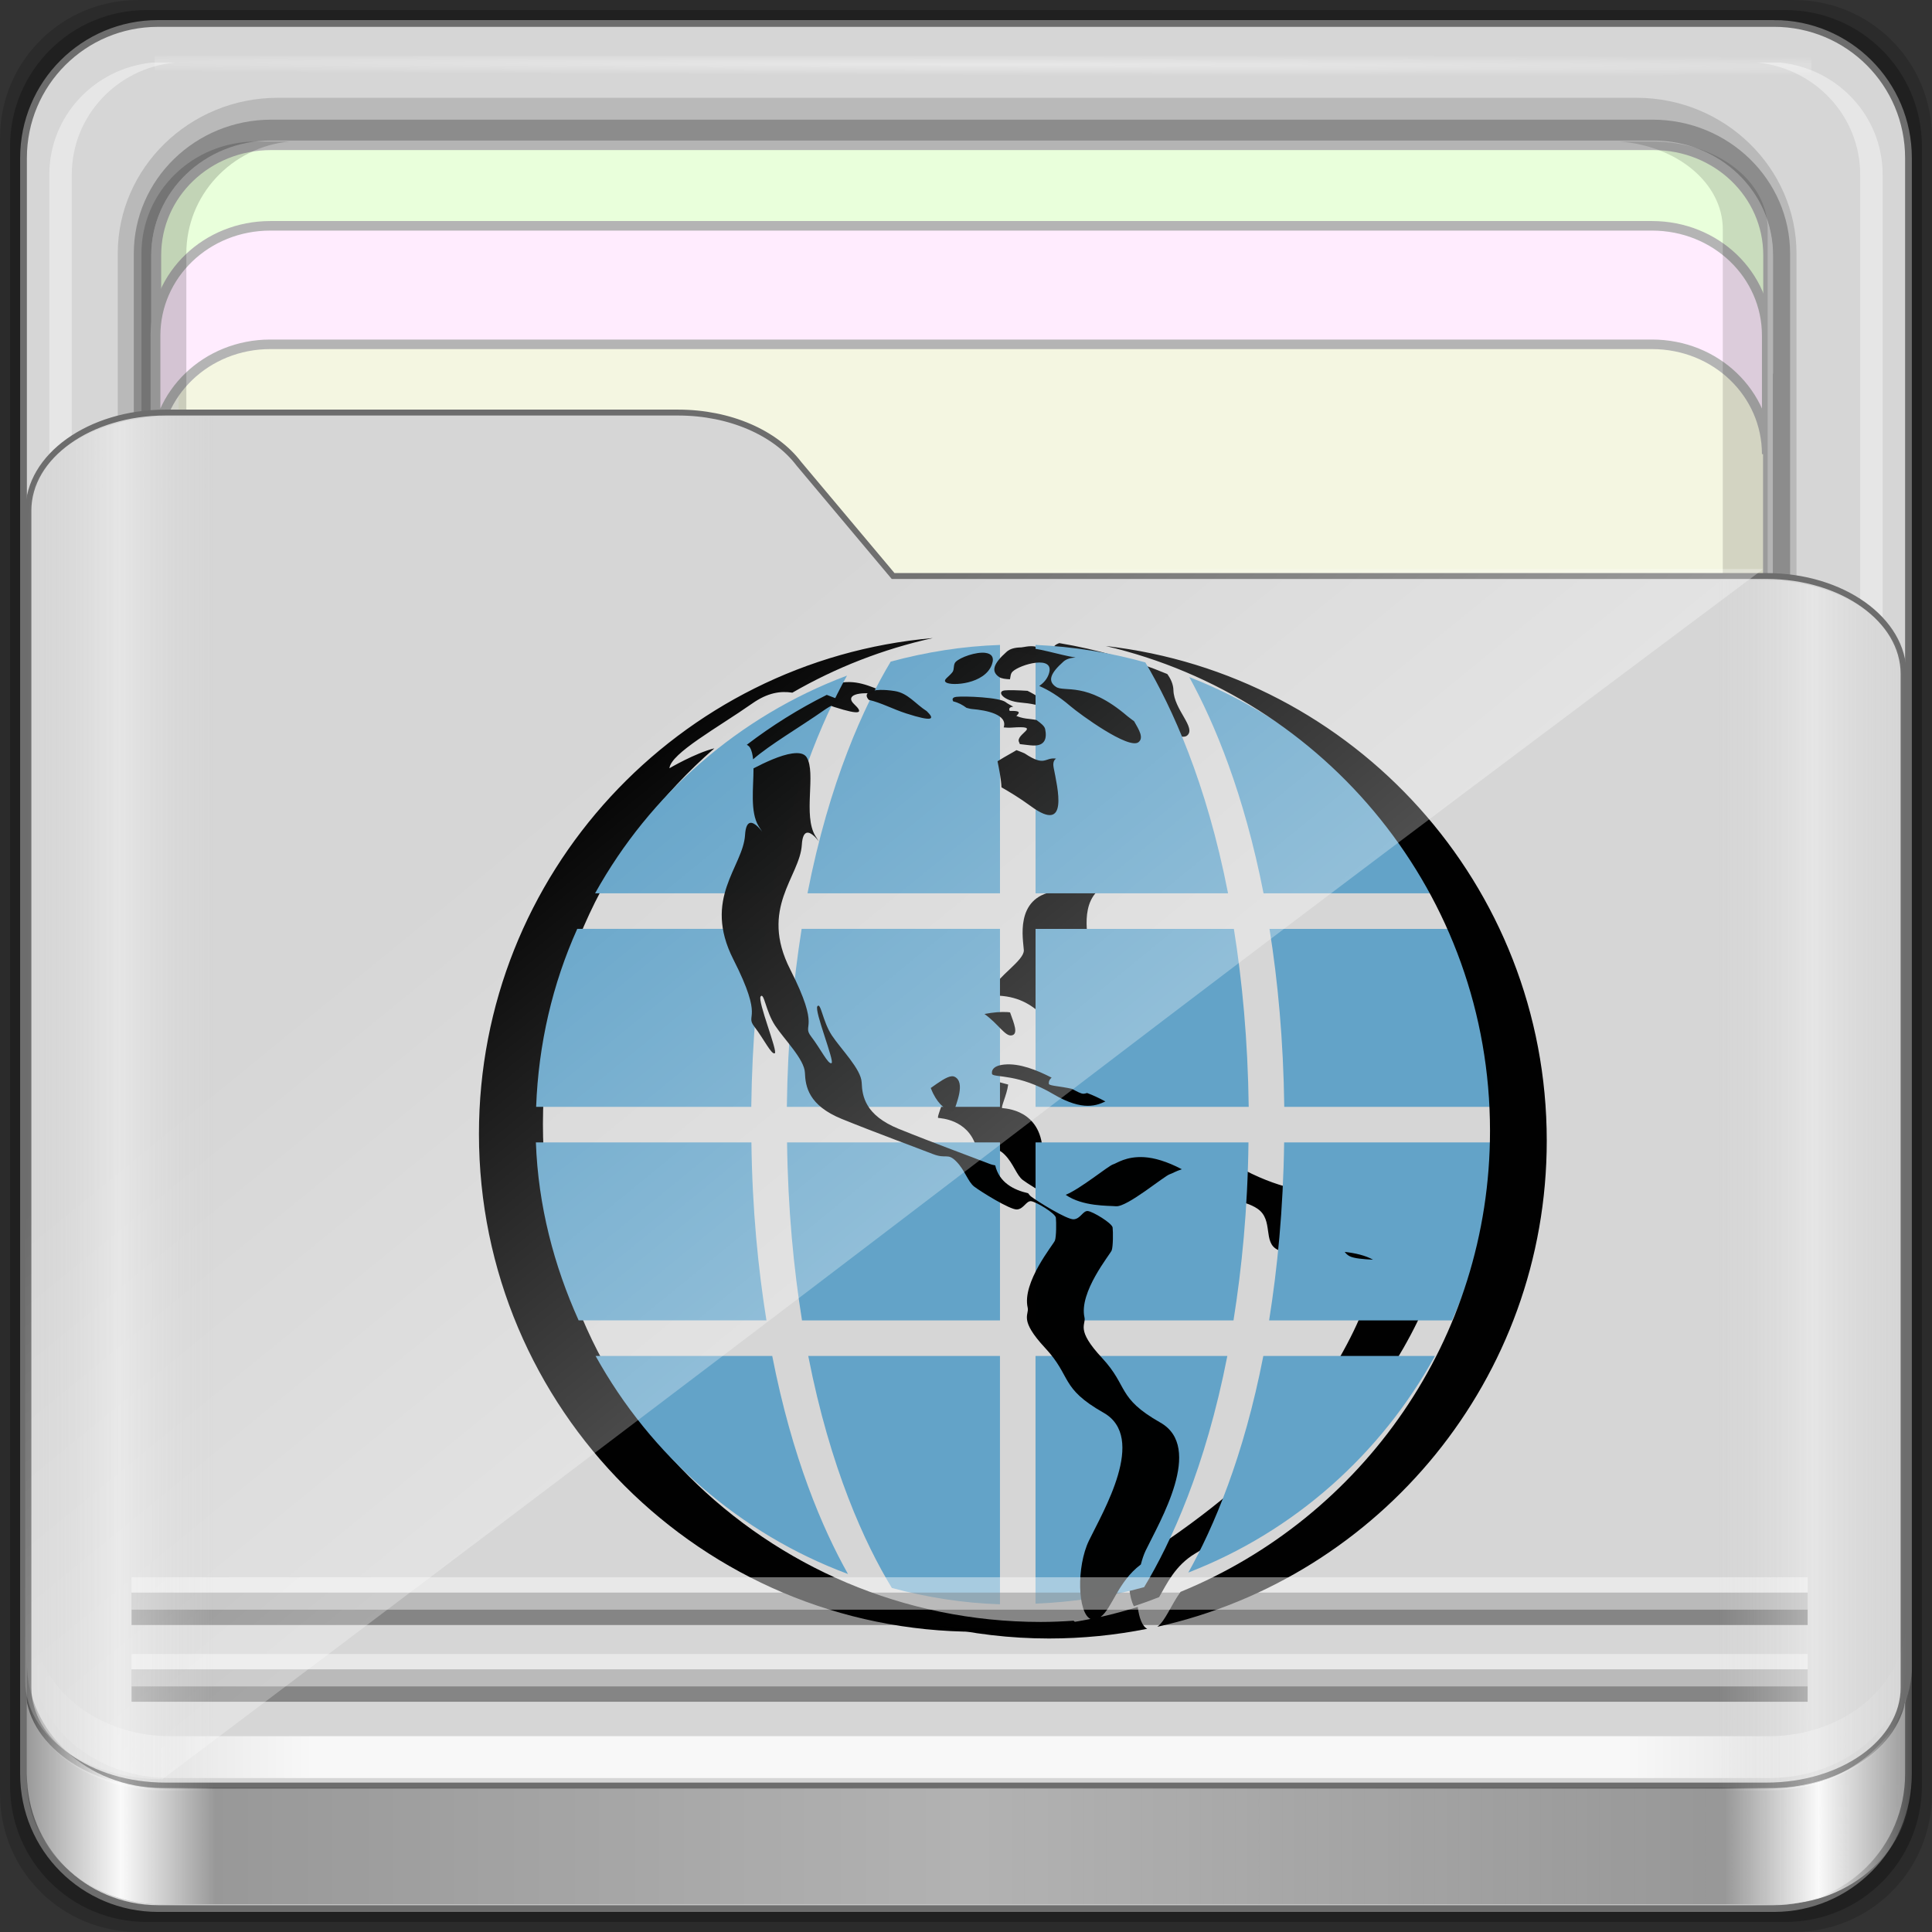 <?xml version="1.0" encoding="UTF-8" standalone="no"?>
<!-- Created with Inkscape (http://www.inkscape.org/) -->

<svg
   xmlns:dc="http://purl.org/dc/elements/1.1/"
   xmlns:cc="http://creativecommons.org/ns#"
   xmlns:rdf="http://www.w3.org/1999/02/22-rdf-syntax-ns#"
   xmlns:svg="http://www.w3.org/2000/svg"
   xmlns="http://www.w3.org/2000/svg"
   xmlns:xlink="http://www.w3.org/1999/xlink"
   xmlns:sodipodi="http://sodipodi.sourceforge.net/DTD/sodipodi-0.dtd"
   xmlns:inkscape="http://www.inkscape.org/namespaces/inkscape"
   width="96"
   height="96"
   viewBox="0 0 96 96"
   version="1.1"
   id="svg1072"
   inkscape:version="0.92.1 r15371"
   sodipodi:docname="folder-publicshare.svg">
  <rect x="0" y="0" width="96" height="96" fill="#333333" stroke="none"/>
  <title
     id="title885">Folder-Lila-HD-I</title>
  <defs
     id="defs1066">
    <linearGradient
       inkscape:collect="always"
       id="linearGradient4125">
      <stop
         style="stop-color:#ffffff;stop-opacity:1;"
         offset="0"
         id="stop4127" />
      <stop
         style="stop-color:#ffffff;stop-opacity:0;"
         offset="1"
         id="stop4129" />
    </linearGradient>
    <linearGradient
       id="linearGradient3298">
      <stop
         style="stop-color:#ffffff;stop-opacity:0.031"
         offset="0"
         id="stop3300" />
      <stop
         id="stop3302"
         offset="0.05"
         style="stop-color:#ffffff;stop-opacity:1;" />
      <stop
         style="stop-color:#ffffff;stop-opacity:0.024"
         offset="0.1"
         id="stop3304" />
      <stop
         id="stop3306"
         offset="0.5"
         style="stop-color:#ffffff;stop-opacity:0.281" />
      <stop
         style="stop-color:#fefefe;stop-opacity:0.016"
         offset="0.9"
         id="stop3308" />
      <stop
         id="stop3310"
         offset="0.95"
         style="stop-color:#ffffff;stop-opacity:1;" />
      <stop
         style="stop-color:#fdfdfd;stop-opacity:0"
         offset="1"
         id="stop3312" />
    </linearGradient>
    <linearGradient
       id="linearGradient4188">
      <stop
         style="stop-color:#ffffff;stop-opacity:0;"
         offset="0"
         id="stop4190" />
      <stop
         id="stop4198"
         offset="0.15"
         style="stop-color:#ffffff;stop-opacity:1;" />
      <stop
         id="stop4196"
         offset="0.85"
         style="stop-color:#ffffff;stop-opacity:1;" />
      <stop
         style="stop-color:#ffffff;stop-opacity:0;"
         offset="1"
         id="stop4192" />
    </linearGradient>
    <linearGradient
       id="linearGradient3832">
      <stop
         style="stop-color:#d8d8d8;stop-opacity:0;"
         offset="0"
         id="stop3834" />
      <stop
         id="stop3842"
         offset="0.05"
         style="stop-color:#ffffff;stop-opacity:1;" />
      <stop
         style="stop-color:#d8d8d8;stop-opacity:0;"
         offset="0.1"
         id="stop3846" />
      <stop
         id="stop3840"
         offset="0.5"
         style="stop-color:#d8d8d8;stop-opacity:0;" />
      <stop
         style="stop-color:#d8d8d8;stop-opacity:0;"
         offset="0.9"
         id="stop3844" />
      <stop
         id="stop3848"
         offset="0.95"
         style="stop-color:#ffffff;stop-opacity:1;" />
      <stop
         style="stop-color:#d8d8d8;stop-opacity:0;"
         offset="1"
         id="stop3836" />
    </linearGradient>
    <linearGradient
       id="linearGradient4012">
      <stop
         style="stop-color:#9a9a9a;stop-opacity:1;"
         offset="0"
         id="stop4014" />
      <stop
         style="stop-color:#6e6e6e;stop-opacity:1;"
         offset="1"
         id="stop4016" />
    </linearGradient>
    <linearGradient
       inkscape:collect="always"
       xlink:href="#linearGradient4188"
       id="linearGradient3891"
       gradientUnits="userSpaceOnUse"
       gradientTransform="matrix(1.115,0,0,1.115,6.597,1043.355)"
       x1="6.25"
       y1="80.625"
       x2="89.75"
       y2="80.625" />
    <linearGradient
       gradientTransform="matrix(0.993,0,0,0.981,12.165,1055.322)"
       inkscape:collect="always"
       xlink:href="#linearGradient3298"
       id="linearGradient3893"
       gradientUnits="userSpaceOnUse"
       x1="1.121"
       y1="84.063"
       x2="95.496"
       y2="84.063" />
    <linearGradient
       gradientTransform="matrix(0.993,0,0,0.981,11.828,1054.893)"
       y2="34.832"
       x2="22.635"
       y1="59.746"
       x1="44.726"
       gradientUnits="userSpaceOnUse"
       id="linearGradient3391"
       xlink:href="#linearGradient4125"
       inkscape:collect="always" />
    <linearGradient
       inkscape:collect="always"
       xlink:href="#linearGradient3832"
       id="linearGradient3889"
       gradientUnits="userSpaceOnUse"
       gradientTransform="matrix(1.115,0,0,1.036,-5.522,2.796)"
       x1="6.076"
       y1="47.473"
       x2="89.924"
       y2="47.473" />
    <radialGradient
       inkscape:collect="always"
       xlink:href="#linearGradient4125"
       id="radialGradient3885"
       gradientUnits="userSpaceOnUse"
       gradientTransform="matrix(1.699,0.004,-9.9578932e-5,0.014,-31.242,-184.992)"
       cx="44.659"
       cy="-187.511"
       fx="44.659"
       fy="-187.511"
       r="36.916" />
  </defs>
  <sodipodi:namedview
     id="base"
     pagecolor="#ffffff"
     bordercolor="#666666"
     borderopacity="1.0"
     inkscape:pageopacity="0.0"
     inkscape:pageshadow="2"
     inkscape:zoom="5.1478381"
     inkscape:cx="32.753047"
     inkscape:cy="17.912729"
     inkscape:document-units="px"
     inkscape:current-layer="g4110"
     showgrid="false"
     inkscape:showpageshadow="false"
     units="px"
     inkscape:lockguides="true"
     inkscape:window-width="1280"
     inkscape:window-height="972"
     inkscape:window-x="0"
     inkscape:window-y="26"
     inkscape:window-maximized="1"
     inkscape:snap-global="false">
    <sodipodi:guide
       position="0,0"
       orientation="0,96"
       id="guide1621"
       inkscape:locked="true" />
    <sodipodi:guide
       position="96,0"
       orientation="-96,0"
       id="guide1623"
       inkscape:locked="true" />
    <sodipodi:guide
       position="96,96"
       orientation="0,-96"
       id="guide1625"
       inkscape:locked="true" />
    <sodipodi:guide
       position="0,96"
       orientation="96,0"
       id="guide1627"
       inkscape:locked="true" />
  </sodipodi:namedview>
  <g
     inkscape:label="Base"
     inkscape:groupmode="layer"
     id="layer1"
     transform="translate(0,-1026.52)"
     sodipodi:insensitive="true">
    <g
       id="g1835"
       transform="translate(-12.119,-22.917)">
      <path
         style="display:inline;opacity:0.15;fill:#000000;fill-opacity:1;fill-rule:nonzero;stroke:none;stroke-width:0.987;enable-background:new"
         d="M 101.261,1049.437 H 18.976 c -3.799,0 -6.857,3.058 -6.857,6.857 v 82.286 c 0,3.799 3.058,6.857 6.857,6.857 h 82.286 c 3.799,0 6.857,-3.058 6.857,-6.857 v -82.286 c 0,-3.799 -3.058,-6.857 -6.857,-6.857 z"
         id="path3897"
         inkscape:connector-curvature="0" />
      <path
         inkscape:connector-curvature="0"
         id="path3895"
         d="M 100.833,1049.937 H 19.404 c -3.759,0 -6.786,3.026 -6.786,6.786 v 81.429 c 0,3.759 3.026,6.786 6.786,6.786 h 81.429 c 3.759,0 6.786,-3.026 6.786,-6.786 v -81.429 c 0,-3.759 -3.026,-6.786 -6.786,-6.786 z"
         style="display:inline;opacity:0.25;fill:#000000;fill-opacity:1;fill-rule:nonzero;stroke:none;stroke-width:0.987;enable-background:new" />
    </g>
  </g>
  <g
     inkscape:groupmode="layer"
     id="layer7"
     inkscape:label="spalla"
     sodipodi:insensitive="true">
    <path
       style="display:inline;fill:#d6d6d6;fill-opacity:1;fill-rule:nonzero;stroke:#6d6d6d;stroke-width:0.335;stroke-miterlimit:4;stroke-dasharray:none;stroke-opacity:1;enable-background:new"
       d="M 88.142,1.166 H 7.858 c -3.706,0 -6.69,2.984 -6.69,6.691 v 80.287 c 0,3.707 2.984,6.691 6.69,6.691 h 80.283 c 3.706,0 6.69,-2.984 6.69,-6.691 V 7.856 c 0,-3.707 -2.984,-6.691 -6.69,-6.691 z"
       id="rect2419-1"
       inkscape:connector-curvature="0" />
  </g>
  <g
     inkscape:groupmode="layer"
     id="layer6"
     inkscape:label="interno"
     sodipodi:insensitive="true">
    <g
       id="g4855"
       transform="matrix(0,-1.086,1.115,0,-0.948,206.754)"
       style="enable-background:new">
      <path
         sodipodi:nodetypes="sssssssss"
         inkscape:connector-curvature="0"
         id="path4843"
         d="m 117.219,6.098 c -3.921,0 -7.125,3.204 -7.125,7.125 v 60.562 c 0,3.921 3.204,7.125 7.125,7.125 h 61.562 c 3.921,0 7.125,-3.204 7.125,-7.125 v -60.562 c 0,-3.921 -3.204,-7.125 -7.125,-7.125 z"
         style="color:#000000;font-style:normal;font-variant:normal;font-weight:normal;font-stretch:normal;font-size:medium;line-height:normal;font-family:Sans;-inkscape-font-specification:Sans;text-indent:0;text-align:start;text-decoration:none;text-decoration-line:none;letter-spacing:normal;word-spacing:normal;text-transform:none;writing-mode:lr-tb;direction:ltr;baseline-shift:baseline;text-anchor:start;display:inline;overflow:visible;visibility:visible;opacity:0.137;fill:#000000;fill-opacity:1;fill-rule:nonzero;stroke:none;stroke-width:2;marker:none;enable-background:accumulate" />
      <path
         style="color:#000000;font-style:normal;font-variant:normal;font-weight:normal;font-stretch:normal;font-size:medium;line-height:normal;font-family:Sans;-inkscape-font-specification:Sans;text-indent:0;text-align:start;text-decoration:none;text-decoration-line:none;letter-spacing:normal;word-spacing:normal;text-transform:none;writing-mode:lr-tb;direction:ltr;baseline-shift:baseline;text-anchor:start;display:inline;overflow:visible;visibility:visible;opacity:0.245;fill:#000000;fill-opacity:1;fill-rule:nonzero;stroke:none;stroke-width:2;marker:none;enable-background:accumulate"
         d="m 117.219,6.813 c -3.379,0 -6.125,2.746 -6.125,6.125 v 61.562 c 0,3.379 2.746,6.125 6.125,6.125 h 61.562 c 3.379,0 6.125,-2.746 6.125,-6.125 v -61.562 c 0,-3.379 -2.746,-6.125 -6.125,-6.125 z"
         id="path4849"
         inkscape:connector-curvature="0"
         sodipodi:nodetypes="sssssssss" />
      <path
         style="display:inline;fill:#f9fbe5;fill-opacity:0.95;fill-rule:nonzero;stroke:#b4b4b4;stroke-width:0.437;stroke-miterlimit:4;stroke-dasharray:none;stroke-opacity:1"
         d="m 183.704,12.925 c 0,-2.843 -2.242,-5.119 -5.026,-5.119 h -30.722 c 2.784,0 5.026,2.276 5.026,5.119 v 61.594 c 0,2.843 -2.242,5.119 -5.026,5.119 h 30.722 c 2.784,0 5.026,-2.276 5.026,-5.119 z"
         id="path4046"
         inkscape:connector-curvature="0" />
      <path
         inkscape:connector-curvature="0"
         id="path4815"
         d="m 115.708,79.154 v 1 c 0.262,2.594 2.46,4.594 5.125,4.594 h 61.562 c 2.665,0 4.863,-2 5.125,-4.594 v -1 c -0.262,2.594 -2.46,4.594 -5.125,4.594 h -61.562 c -2.665,0 -4.863,-2 -5.125,-4.594 z"
         style="display:inline;opacity:0.4;fill:#ffffff;fill-opacity:1;fill-rule:nonzero;stroke:none" />
      <path
         inkscape:connector-curvature="0"
         id="path4820"
         d="m 116.688,7.813 c -2.594,0.262 -4.594,2.46 -4.594,5.125 v 0.469 c 0.262,-2.594 2.46,-4.594 5.125,-4.594 h 61.562 c 2.665,0 4.863,2 5.125,4.594 v -0.469 c 0,-2.843 -2.282,-5.125 -5.125,-5.125 h -61.562 c -0.178,0 -0.358,-0.017 -0.531,0 z"
         style="display:inline;opacity:0.5;fill:#ffffff;fill-opacity:1;fill-rule:nonzero;stroke:none" />
      <path
         style="display:inline;opacity:0.4;fill:#ffffff;fill-opacity:1;fill-rule:nonzero;stroke:none"
         d="m 115.708,8.643 v -1 c 0.262,-2.594 2.46,-4.594 5.125,-4.594 h 61.562 c 2.665,0 4.863,2 5.125,4.594 v 1 c -0.262,-2.594 -2.46,-4.594 -5.125,-4.594 h -61.562 c -2.665,0 -4.863,2 -5.125,4.594 z"
         id="path3896"
         inkscape:connector-curvature="0" />
      <rect
         style="opacity:0.426;fill:url(#radialGradient3885);fill-opacity:1;stroke:none"
         id="rect3902"
         width="73.831"
         height="0.907"
         x="7.743"
         y="-187.827"
         transform="rotate(90)" />
      <path
         inkscape:connector-curvature="0"
         id="path3899"
         d="m 183.733,12.934 c 0,-2.843 -2.242,-5.119 -5.026,-5.119 h -5.422 c 2.784,0 5.026,2.276 5.026,5.119 v 61.594 c 0,2.843 -2.242,5.119 -5.026,5.119 h 5.422 c 2.784,0 5.026,-2.276 5.026,-5.119 z"
         style="display:inline;fill:#e9ffdb;fill-opacity:1;fill-rule:nonzero;stroke:#b4b4b4;stroke-width:0.437;stroke-miterlimit:4;stroke-dasharray:none;stroke-opacity:1" />
      <path
         style="display:inline;fill:#ffecfe;fill-opacity:1;fill-rule:nonzero;stroke:#b4b4b4;stroke-width:0.437;stroke-miterlimit:4;stroke-dasharray:none;stroke-opacity:1"
         d="m 180.049,12.896 c 0,-2.842 -2.242,-5.117 -5.026,-5.117 h -5.422 c 2.784,0 5.026,2.275 5.026,5.117 v 61.576 c 0,2.842 -2.242,5.117 -5.026,5.117 h 5.422 c 2.784,0 5.026,-2.275 5.026,-5.117 z"
         id="path3086"
         inkscape:connector-curvature="0" />
      <path
         inkscape:connector-curvature="0"
         id="path4810"
         d="m 127.618,73.032 v 1.469 c 0,2.843 1.789,5.125 4.017,5.125 h 48.254 c 2.228,0 4.017,-2.282 4.017,-5.125 v -1.469 c -0.205,2.594 -1.928,4.594 -4.017,4.594 h -48.254 c -2.089,0 -3.812,-2 -4.017,-4.594 z"
         style="display:inline;opacity:0.138;fill:#000000;fill-opacity:1;fill-rule:nonzero;stroke:none" />
      <path
         style="display:inline;opacity:0.169;fill:#000000;fill-opacity:1;fill-rule:nonzero;stroke:none"
         d="m 112.094,13.748 v -1.469 c 0,-2.843 2.282,-5.125 5.125,-5.125 h 61.562 c 2.843,0 5.125,2.282 5.125,5.125 v 1.469 c -0.262,-2.594 -2.46,-4.594 -5.125,-4.594 h -61.562 c -2.665,0 -4.863,2 -5.125,4.594 z"
         id="path3898"
         inkscape:connector-curvature="0" />
    </g>
  </g>
  <g
     inkscape:groupmode="layer"
     id="layer5"
     inkscape:label="tasca"
     sodipodi:insensitive="true">
    <path
       sodipodi:nodetypes="ssssssccssss"
       inkscape:connector-curvature="0"
       id="path4187"
       d="m 1.411,83.85 c 0,2.7 3.041,4.873 6.818,4.873 H 87.771 c 3.777,0 6.818,-2.173 6.818,-4.873 V 33.495 c 0,-2.7 -3.041,-4.873 -6.818,-4.873 H 44.378 L 39.691,23.038 C 38.539,21.519 36.286,20.5 33.69,20.5 H 8.229 c -3.777,0 -6.818,2.173 -6.818,4.873 z"
       style="display:inline;fill:#d6d6d6;fill-opacity:1;fill-rule:nonzero;stroke:#6d6d6d;stroke-width:0.294;stroke-miterlimit:4;stroke-dasharray:none;stroke-opacity:1;enable-background:new" />
  </g>
  <g
     inkscape:groupmode="layer"
     id="layer2"
     inkscape:label="Simboli">
    <g
       style="enable-background:new"
       id="g4110"
       transform="matrix(0.968,0,0,0.957,3.636,6.655)">
      <path
         style="fill:#000000;fill-opacity:0.993;stroke-width:0.962"
         d="M 46.355 31.705 C 33.717 32.81 23.801 43.417 23.801 56.342 C 23.801 70.003 34.876 81.078 48.537 81.078 C 50.209 81.078 51.841 80.911 53.42 80.596 C 53.394 80.583 53.376 80.548 53.352 80.529 C 52.811 80.565 52.267 80.59 51.717 80.59 C 38.056 80.59 26.98 69.514 26.98 55.854 C 26.98 48.399 30.282 41.719 35.498 37.184 C 34.531 37.427 33.266 38.174 33.266 38.174 C 33.338 37.426 35.683 36.146 37.373 34.961 C 38.148 34.417 38.782 34.326 39.375 34.418 C 41.52 33.18 43.867 32.255 46.355 31.705 z M 52.637 31.955 C 52.567 31.986 52.494 32.012 52.439 32.061 C 52.169 32.301 52.006 32.502 51.914 32.684 C 52.241 32.762 52.551 32.832 52.812 32.861 C 53.7 32.961 54.693 33.554 55.016 34.314 C 55.204 34.447 55.398 34.587 55.605 34.766 C 56.073 35.166 58.504 36.94 58.986 36.553 C 59.467 36.165 58.335 35.269 58.311 34.293 C 58.303 34.007 58.185 33.738 58.006 33.492 C 56.304 32.786 54.506 32.267 52.637 31.955 z M 51.387 32.117 C 51.061 32.075 50.595 32.199 50.258 32.354 C 50.708 32.392 51.219 32.518 51.713 32.639 C 51.807 32.308 51.654 32.152 51.387 32.117 z M 42.229 33.891 C 41.728 33.88 41.187 34.028 40.553 34.473 C 40.46 34.538 40.356 34.602 40.26 34.668 C 40.646 34.818 41.035 34.995 41.455 35.129 C 42.814 35.564 42.903 35.421 42.443 34.986 C 41.984 34.551 42.638 34.335 43.699 34.504 C 44.761 34.673 45.052 35.952 46.67 35.832 C 48.288 35.712 46.838 36.146 47.057 36.559 C 47.275 36.971 46.816 36.921 45.752 37.645 C 44.688 38.368 45.776 38.371 47.66 39.748 C 49.463 41.065 49.013 39.044 48.801 37.975 C 48.413 37.706 48.393 37.522 48.932 37.156 C 49.017 37.098 49.073 37.072 49.15 37.023 C 48.888 36.956 48.7 36.877 48.803 36.775 C 49.823 35.761 48.415 35.471 47.547 35.398 C 46.679 35.326 46.315 34.84 46.75 34.793 C 46.996 34.766 47.648 34.783 48.23 34.842 C 47.863 34.559 47.552 34.244 47.137 34.092 C 46.73 34.159 46.354 34.151 46.242 34.07 L 46.242 34.068 C 46.195 34.034 46.189 33.998 46.203 33.959 C 45.573 33.963 45.273 34.167 45.623 34.498 C 46.083 34.933 45.991 35.076 44.633 34.641 C 43.784 34.369 43.063 33.909 42.229 33.891 z M 49.93 34.305 C 49.495 34.352 49.859 34.838 50.727 34.91 C 51.594 34.982 53.003 35.273 51.982 36.287 C 51.719 36.547 53.142 36.696 53.746 36.721 C 54.015 36.732 54.17 36.653 54.266 36.531 C 53.489 36.072 52.677 35.468 52.426 35.254 C 51.911 34.812 51.457 34.521 51.059 34.326 C 50.598 34.297 50.12 34.284 49.93 34.305 z M 49.691 35.34 C 49.902 35.45 50.135 35.576 50.367 35.709 C 50.616 35.451 50.974 35.261 49.85 35.344 C 49.791 35.348 49.746 35.339 49.691 35.34 z M 52.303 36.811 C 52.055 36.819 51.879 36.945 51.951 37.326 C 51.985 37.502 52.03 37.74 52.072 37.967 C 52.995 38.355 55.078 40.109 55.078 40.109 C 52.202 41.68 54.014 41.85 54.498 42.213 C 54.982 42.576 53.51 43.277 53.51 43.277 C 52.906 42.673 52.807 43.301 52.422 43.518 C 52.036 43.734 52.398 44.291 52.398 44.291 C 50.399 44.604 50.852 46.706 50.877 47.213 C 50.902 47.72 49.596 48.493 49.258 49.219 C 49.223 49.295 49.212 49.385 49.207 49.477 C 51.583 49.345 52.131 51.208 52.68 51.123 C 53.308 51.026 52.099 49.456 52.438 48.73 C 52.776 48.005 54.081 47.232 54.057 46.725 C 54.032 46.217 53.579 44.116 55.578 43.803 C 55.578 43.803 55.216 43.246 55.602 43.029 C 55.987 42.813 56.085 42.183 56.689 42.787 C 56.689 42.787 58.162 42.087 57.678 41.725 C 57.193 41.362 55.382 41.192 58.258 39.621 C 58.258 39.621 55.964 37.684 55.119 37.418 C 54.274 37.152 54.489 37.882 53.328 37.109 C 53.328 37.109 52.716 36.797 52.303 36.811 z M 36.551 37.434 C 36.498 37.521 36.453 37.608 36.445 37.686 C 36.445 37.686 36.567 37.62 36.611 37.594 C 36.596 37.535 36.573 37.485 36.551 37.434 z M 46.492 49.963 C 46.034 49.936 45.496 49.99 44.861 50.162 C 43.841 50.438 41.575 51.611 42.783 54.002 C 43.759 55.933 45.245 54.325 46.141 53.805 C 46.081 53.715 46.02 53.626 45.963 53.514 C 45.06 51.726 46.1 50.621 47.107 50.061 C 46.918 50.014 46.717 49.976 46.492 49.963 z M 52.32 52.568 C 51.572 52.641 51.717 53.051 51.717 53.051 C 51.863 53.22 53.047 53.025 54.762 54.041 C 56.475 55.056 57.175 54.43 57.514 54.332 C 57.852 54.237 58.43 54.081 57.658 53.832 C 56.885 53.583 56.665 54.042 56.232 54.018 C 55.8 53.993 53.858 52.42 52.32 52.568 z M 48.834 53.623 C 48.252 54.038 47.567 54.544 46.918 54.402 C 46.841 54.933 46.535 55.531 46.627 55.547 C 46.752 55.568 48.045 55.614 48.484 56.902 C 48.538 56.923 48.725 56.995 48.768 57.012 C 49.446 57.278 49.493 56.94 49.928 57.375 C 50.363 57.81 50.509 58.388 50.822 58.629 C 51.026 58.785 51.705 59.212 52.258 59.496 C 52.541 59.369 52.895 59.144 53.248 58.9 C 52.524 58.679 51.861 58.21 51.812 57.186 C 51.716 55.126 49.953 55.083 49.807 55.059 C 49.714 55.043 50.029 54.425 50.1 53.889 C 49.552 53.727 49.099 53.659 48.834 53.623 z M 59.275 57.17 C 58.374 57.114 57.897 57.48 57.73 57.525 C 57.653 57.546 57.427 57.703 57.152 57.9 C 57.472 58.013 57.812 58.155 58.199 58.377 C 60.518 59.707 61.7 59.512 62.498 60.066 C 63.296 60.621 62.74 61.735 63.488 62.096 C 64.237 62.456 67.232 61.972 67.982 63.205 C 68.733 64.438 64.89 70.623 63.682 71.299 C 62.474 71.975 61.919 73.52 60.711 74.512 C 59.503 75.503 57.814 76.73 56.219 77.678 C 56.186 77.697 56.161 77.722 56.129 77.742 C 56.039 78.566 56.116 79.375 56.346 79.811 C 56.769 79.67 57.187 79.52 57.6 79.357 C 57.982 78.698 58.397 77.782 59.396 77.188 C 60.992 76.239 62.683 75.015 63.891 74.023 C 65.099 73.032 65.653 71.487 66.861 70.811 C 68.069 70.134 71.912 63.95 71.162 62.717 C 70.412 61.484 67.416 61.966 66.668 61.605 C 65.92 61.245 66.475 60.133 65.678 59.578 C 64.88 59.024 63.698 59.216 61.379 57.887 C 60.509 57.388 59.816 57.204 59.275 57.17 z M 53.961 80.484 C 53.951 80.485 53.941 80.485 53.932 80.486 C 53.929 80.488 53.927 80.492 53.924 80.494 C 53.936 80.491 53.948 80.487 53.961 80.484 z "
         transform="matrix(1.033,0,0,1.045,-3.757,-6.956)"
         id="path4108" />
      <path
         id="path4084"
         d="m 61.41,41.276 h 9.425 c 1.263,2.841 2.017,5.953 2.147,9.24 H 62.168 c -0.046,-3.473 -0.33,-6.534 -0.758,-9.24 z M 57.292,28.201 c 5.407,2.126 9.844,6.148 12.625,11.228 H 61.104 C 60.104,34.257 58.584,30.581 57.292,28.201 Z M 49.401,39.428 V 26.531 c 1.943,0.087 3.831,0.398 5.635,0.909 1.367,2.328 3.133,6.217 4.246,11.989 z m -11.989,22.175 c -0.426,-2.708 -0.722,-5.75 -0.767,-9.24 H 47.575 v 9.24 z m -0.018,-20.328 h 10.181 v 9.24 h -10.941 c 0.046,-3.477 0.333,-6.532 0.76,-9.24 z m 4.572,-13.877 c 1.799,-0.49 3.672,-0.802 5.609,-0.865 v 12.894 h -9.881 c 1.121,-5.804 2.899,-9.707 4.272,-12.03 z M 26.791,39.428 c 2.826,-5.162 7.402,-9.205 12.931,-11.303 -1.303,2.378 -2.841,6.075 -3.852,11.303 z m 8.016,11.087 H 23.765 c 0.12,-3.283 0.851,-6.405 2.11,-9.24 h 9.687 c -0.425,2.708 -0.711,5.767 -0.754,9.24 z m 0.778,11.087 H 25.946 C 24.681,58.759 23.87,55.66 23.752,52.363 h 11.063 c 0.044,3.49 0.343,6.528 0.771,9.24 z m 0.299,1.847 c 1.019,5.28 2.58,8.973 3.889,11.323 -5.549,-2.089 -10.127,-6.148 -12.957,-11.323 z m 11.69,0 v 12.894 C 45.658,76.284 43.808,75.978 42.026,75.497 40.65,73.218 38.862,69.297 37.733,63.451 Z m 11.672,0 c -1.124,5.811 -2.901,9.718 -4.272,12.006 -1.784,0.5 -3.656,0.771 -5.575,0.857 V 63.451 Z M 49.401,52.363 h 10.93 c -0.042,3.49 -0.343,6.53 -0.769,9.24 H 49.401 V 52.363 Z M 60.342,50.516 H 49.401 v -9.24 h 10.18 c 0.428,2.708 0.716,5.763 0.762,9.24 z m 1.819,1.847 h 10.799 c -0.12,3.295 -0.922,6.394 -2.181,9.24 h -9.389 c 0.426,-2.712 0.725,-5.75 0.771,-9.24 z m 7.741,11.087 c -2.772,5.099 -7.229,9.124 -12.66,11.246 1.303,-2.352 2.845,-6.021 3.851,-11.246 z"
         inkscape:connector-curvature="0"
         style="fill:#63a3c8;fill-opacity:1" />
      <path
         style="fill:#000000;fill-opacity:0.993;stroke-width:1"
         d="m 52.995,26.587 c 11.307,2.668 19.734,12.923 19.734,25.175 0,10.816 -6.566,20.08 -15.886,23.937 -0.515,0.735 -0.774,1.494 -1.191,1.813 11.437,-2.571 19.99,-12.895 19.99,-25.24 0,-13.284 -9.904,-24.223 -22.648,-25.685 z m -4.371,0.075 c -0.29,0.007 -0.536,0.071 -0.704,0.223 -0.673,0.605 -0.828,1.011 -0.389,1.313 0.124,0.085 0.318,0.103 0.557,0.118 0.029,-0.137 0.026,-0.291 0.129,-0.394 0.375,-0.379 2.223,-0.908 1.861,0.129 -0.091,0.261 -0.269,0.46 -0.488,0.612 0.457,0.2 0.983,0.512 1.602,1.049 0.483,0.418 2.997,2.273 3.495,1.868 0.273,-0.223 0.043,-0.613 -0.224,-1.082 -0.124,-0.096 -0.294,-0.221 -0.357,-0.276 -2.096,-1.819 -3.222,-1.213 -3.661,-1.515 -0.439,-0.302 -0.282,-0.707 0.391,-1.313 0.151,-0.136 0.369,-0.193 0.62,-0.21 -0.824,-0.122 -2.004,-0.544 -2.831,-0.523 z m -1.792,0.282 c -0.486,-0.064 -1.295,0.23 -1.53,0.468 -0.138,0.138 -0.057,0.384 -0.165,0.531 -0.19,0.254 -0.51,0.404 -0.335,0.531 v 0.002 c 0.275,0.2 1.999,0.101 2.361,-0.935 0.136,-0.389 -0.04,-0.557 -0.331,-0.596 z m -5.39,1.923 c -0.6,0.01 -0.881,0.204 -0.601,0.517 0.641,0.149 1.246,0.487 1.929,0.708 1.369,0.443 1.481,0.306 1.045,-0.122 -0.585,-0.377 -0.96,-0.934 -1.641,-1.043 -0.274,-0.044 -0.522,-0.063 -0.733,-0.059 z m -2.757,0.257 c -1.453,0.734 -2.827,1.603 -4.107,2.593 0.064,0.034 0.121,0.076 0.159,0.139 0.096,0.155 0.14,0.373 0.165,0.615 0.838,-0.746 2.407,-1.673 3.649,-2.554 0.341,-0.242 0.65,-0.381 0.946,-0.476 -0.275,-0.106 -0.55,-0.211 -0.813,-0.316 z m 6.641,0.106 c -0.186,0.021 -0.223,0.12 -0.147,0.235 0.258,0.06 0.476,0.181 0.678,0.333 0.097,0.022 0.177,0.054 0.293,0.063 0.738,0.062 1.833,0.287 1.616,0.953 0.125,0.009 0.247,0.023 0.391,0.012 1.672,-0.125 0.174,0.329 0.4,0.759 0.019,0.037 0.027,0.065 0.036,0.096 0.242,0.026 0.507,0.067 0.676,0.073 0.624,0.026 0.724,-0.377 0.624,-0.857 -0.03,-0.146 -0.22,-0.307 -0.452,-0.47 -0.128,-0.018 -0.262,-0.045 -0.377,-0.055 -0.897,-0.075 -1.273,-0.583 -0.823,-0.633 0.003,-3.5e-4 0.015,3.2e-4 0.018,0 -0.17,-0.092 -0.32,-0.176 -0.387,-0.233 -0.298,-0.252 -2.095,-0.327 -2.545,-0.278 z m 3.096,2.764 c -0.181,0.12 -0.513,0.287 -0.973,0.578 0.079,0.402 0.182,0.904 0.204,1.354 0.41,0.239 0.9,0.53 1.528,0.994 1.947,1.439 1.348,-0.959 1.148,-2.021 -0.047,-0.251 0.014,-0.39 0.125,-0.465 -0.602,-0.08 -0.543,0.452 -1.616,-0.272 0,0 -0.189,-0.084 -0.416,-0.167 z m -11.503,0.171 c -0.621,0.087 -1.438,0.482 -1.996,0.776 0.002,0.993 -0.186,2.268 0.264,3.003 0.65,1.06 -0.598,-1.206 -0.698,0.455 -0.1,1.661 -2.197,3.283 -0.599,6.464 1.597,3.18 0.575,2.828 1.074,3.485 0.498,0.657 0.875,1.464 1.049,1.388 0.175,-0.075 -0.899,-2.726 -0.724,-2.954 0.175,-0.228 0.263,0.782 0.743,1.515 0.481,0.733 1.504,1.75 1.53,2.45 0.026,0.7 0.176,1.692 1.897,2.399 1.721,0.707 3.967,1.541 4.668,1.819 0.701,0.278 0.749,-0.075 1.199,0.38 0.449,0.455 0.601,1.059 0.924,1.311 0.324,0.252 1.846,1.212 2.196,1.188 0.349,-0.024 0.473,-0.452 0.724,-0.429 0.251,0.024 1.248,0.629 1.273,0.857 0.026,0.228 0.026,0.984 -0.048,1.186 -0.075,0.203 -1.699,2.173 -1.398,3.485 0.087,0.384 -0.472,0.606 0.9,2.097 1.372,1.491 0.75,2.07 2.995,3.358 2.245,1.289 -0.027,5.126 -0.751,6.641 -0.65,1.362 -0.579,3.748 0.079,4.067 -1.631,0.33 -3.318,0.504 -5.045,0.504 -0.986,0 -1.957,-0.064 -2.914,-0.174 1.873,0.442 3.822,0.684 5.828,0.684 1.727,0 3.414,-0.174 5.045,-0.504 -0.256,-0.124 -0.418,-0.565 -0.488,-1.133 -0.626,0.194 -1.259,0.371 -1.905,0.517 0.599,-0.459 0.881,-1.825 2.064,-2.723 0.068,-0.258 0.146,-0.508 0.25,-0.727 0.724,-1.515 2.996,-5.353 0.751,-6.641 -2.245,-1.289 -1.623,-1.867 -2.995,-3.358 -1.372,-1.491 -0.811,-1.713 -0.898,-2.097 -0.3,-1.312 1.322,-3.282 1.396,-3.485 0.075,-0.203 0.074,-0.958 0.048,-1.186 -0.026,-0.228 -1.022,-0.834 -1.273,-0.857 -0.251,-0.024 -0.375,0.405 -0.724,0.429 -0.349,0.024 -1.872,-0.936 -2.196,-1.188 -0.054,-0.042 -0.099,-0.106 -0.145,-0.165 -0.738,-0.171 -1.48,-0.549 -1.689,-1.447 -0.087,-0.018 -0.168,-0.03 -0.289,-0.078 -0.701,-0.278 -2.947,-1.112 -4.668,-1.819 -1.721,-0.707 -1.871,-1.699 -1.897,-2.399 -0.026,-0.7 -1.048,-1.717 -1.53,-2.45 -0.479,-0.733 -0.568,-1.743 -0.743,-1.515 -0.175,0.228 0.899,2.879 0.724,2.954 -0.175,0.075 -0.551,-0.731 -1.049,-1.388 -0.498,-0.657 0.524,-0.305 -1.074,-3.485 -1.597,-3.18 0.499,-4.802 0.599,-6.464 0.1,-1.661 1.348,0.605 0.698,-0.455 -0.65,-1.06 0.048,-3.281 -0.45,-4.089 -0.125,-0.202 -0.396,-0.247 -0.733,-0.2 z m 11.055,13.431 c -0.35,-0.021 -0.749,0.011 -1.195,0.098 0.715,0.518 1.055,1.165 1.388,1.113 0.364,-0.057 0.138,-0.599 -0.075,-1.196 -0.041,-0.004 -0.077,-0.012 -0.119,-0.014 z m -0.178,2.723 c -0.773,0.075 -0.624,0.504 -0.624,0.504 0.151,0.177 1.374,-0.027 3.146,1.035 1.543,0.925 2.27,0.558 2.668,0.378 -0.334,-0.184 -0.653,-0.333 -0.94,-0.439 -0.067,0.019 -0.132,0.041 -0.208,0.037 -0.107,-0.006 -0.307,-0.108 -0.567,-0.253 -0.659,-0.147 -1.1,-0.149 -1.185,-0.247 0,0 -0.044,-0.186 0.139,-0.335 -0.752,-0.391 -1.642,-0.757 -2.43,-0.68 z m -2.696,0.608 c -0.259,0.017 -0.655,0.307 -1.078,0.61 0.038,0.093 0.071,0.183 0.119,0.28 0.314,0.629 0.682,0.895 1.066,0.949 0.112,-0.403 0.616,-1.522 0.04,-1.813 -0.044,-0.022 -0.093,-0.03 -0.147,-0.026 z m 9.882,4.202 c -0.931,-0.059 -1.425,0.324 -1.596,0.372 -0.235,0.064 -1.666,1.264 -2.438,1.582 0.863,0.613 2.194,0.559 2.581,0.594 0.573,0.052 2.496,-1.591 2.771,-1.666 0.095,-0.026 0.298,-0.155 0.611,-0.255 -0.78,-0.415 -1.425,-0.595 -1.929,-0.627 z m 10.288,4.916 c 0.065,0.091 0.145,0.172 0.264,0.231 0.228,0.111 0.678,0.149 1.191,0.176 -0.396,-0.224 -0.909,-0.342 -1.455,-0.406 z"
         id="path887"
         inkscape:connector-curvature="0" />
    </g>
  </g>
  <g
     inkscape:groupmode="layer"
     id="layer3"
     inkscape:label="ombre-luci"
     style="display:inline"
     sodipodi:insensitive="true">
    <g
       id="g1041"
       transform="matrix(1,0,0,0.933,0,6.327)">
      <g
         id="g913"
         transform="translate(-11.94,-1049.596)">
        <path
           style="display:inline;opacity:0.831;fill:url(#linearGradient3891);fill-opacity:1;fill-rule:nonzero;stroke:none;stroke-width:1.115;enable-background:new"
           d="m 13.566,1129.008 v 2.23 c 0,3.49 3.056,6.272 6.83,6.272 h 79.447 c 3.774,0 6.83,-2.782 6.83,-6.272 v -2.23 c 0,3.49 -3.056,6.272 -6.83,6.272 H 20.395 c -3.774,0 -6.83,-2.782 -6.83,-6.272 z"
           id="path4045"
           inkscape:connector-curvature="0" />
        <path
           inkscape:connector-curvature="0"
           id="path4114"
           d="m 18.476,1132.583 h 83.286 v 0 0"
           style="opacity:0.375;fill:none;stroke:#000000;stroke-width:1.727px;stroke-linecap:butt;stroke-linejoin:miter;stroke-opacity:1;enable-background:new" />
        <path
           style="opacity:0.435;fill:none;stroke:#ffffff;stroke-width:1.727px;stroke-linecap:butt;stroke-linejoin:miter;stroke-opacity:1;enable-background:new"
           d="m 18.476,1131.766 h 83.286 v 0 0"
           id="path4110"
           inkscape:connector-curvature="0" />
        <path
           style="opacity:0.375;fill:none;stroke:#000000;stroke-width:1.727px;stroke-linecap:butt;stroke-linejoin:miter;stroke-opacity:1;enable-background:new"
           d="m 18.476,1128.496 h 83.286 v 0 0"
           id="path4116"
           inkscape:connector-curvature="0" />
        <path
           inkscape:connector-curvature="0"
           id="path4112"
           d="m 18.476,1127.679 h 83.286 v 0 0"
           style="opacity:0.435;fill:none;stroke:#ffffff;stroke-width:1.727px;stroke-linecap:butt;stroke-linejoin:miter;stroke-opacity:1;enable-background:new" />
        <path
           style="display:inline;opacity:0.3;fill:#000000;fill-opacity:1;fill-rule:nonzero;stroke:none;stroke-width:0.987;enable-background:new"
           d="m 13.277,1131.369 v 6.238 c 0,3.678 2.994,6.633 6.7,6.633 h 80.281 c 3.706,0 6.7,-2.955 6.7,-6.633 v -6.238 c 0,3.678 -2.994,6.664 -6.7,6.664 H 19.978 c -3.706,0 -6.7,-2.986 -6.7,-6.664 z"
           id="path3871"
           inkscape:connector-curvature="0" />
        <path
           inkscape:connector-curvature="0"
           id="path3876"
           d="m 13.277,1131.369 v 6.238 c 0,3.678 2.994,6.633 6.7,6.633 h 80.281 c 3.706,0 6.7,-2.955 6.7,-6.633 v -6.238 c 0,3.678 -2.994,6.664 -6.7,6.664 H 19.978 c -3.706,0 -6.7,-2.986 -6.7,-6.664 z"
           style="display:inline;opacity:0.951;fill:url(#linearGradient3893);fill-opacity:1;fill-rule:nonzero;stroke:none;stroke-width:0.987;enable-background:new" />
        <path
           sodipodi:nodetypes="sccccssss"
           inkscape:connector-curvature="0"
           id="path3355"
           d="m 13.193,1132.344 c 0,2.895 3.041,5.226 6.818,5.226 49.601,-40.026 39.172,-32.106 79.542,-64.449 H 56.16 l -4.687,-5.988 c -1.152,-1.629 -3.404,-2.722 -6.001,-2.722 H 20.01 c -3.777,0 -6.818,2.331 -6.818,5.226 z"
           style="display:inline;opacity:0.332;fill:url(#linearGradient3391);fill-opacity:1;fill-rule:nonzero;stroke:none;stroke-width:0.987;enable-background:new" />
      </g>
      <path
         sodipodi:nodetypes="ssssssccssss"
         inkscape:connector-curvature="0"
         id="path3262"
         d="m 1.411,83.354 c 0,2.895 3.041,5.226 6.818,5.226 H 87.771 c 3.777,0 6.818,-2.331 6.818,-5.226 v -53.998 c 0,-2.895 -3.041,-5.226 -6.818,-5.226 H 44.378 l -4.687,-5.988 c -1.152,-1.629 -3.404,-2.722 -6.001,-2.722 H 8.229 c -3.777,0 -6.818,2.331 -6.818,5.226 z"
         style="display:inline;opacity:0.381;fill:url(#linearGradient3889);fill-opacity:1;fill-rule:nonzero;stroke:none;stroke-width:0.987;enable-background:new" />
    </g>
  </g>
  <g
     style="stroke:#030303;stroke-width:1;stroke-miterlimit:4;stroke-dasharray:none;stroke-opacity:1;enable-background:new"
     id="g23003"
     transform="matrix(-0.629,0,0,-0.622,95.422,66.576)" />
</svg>
